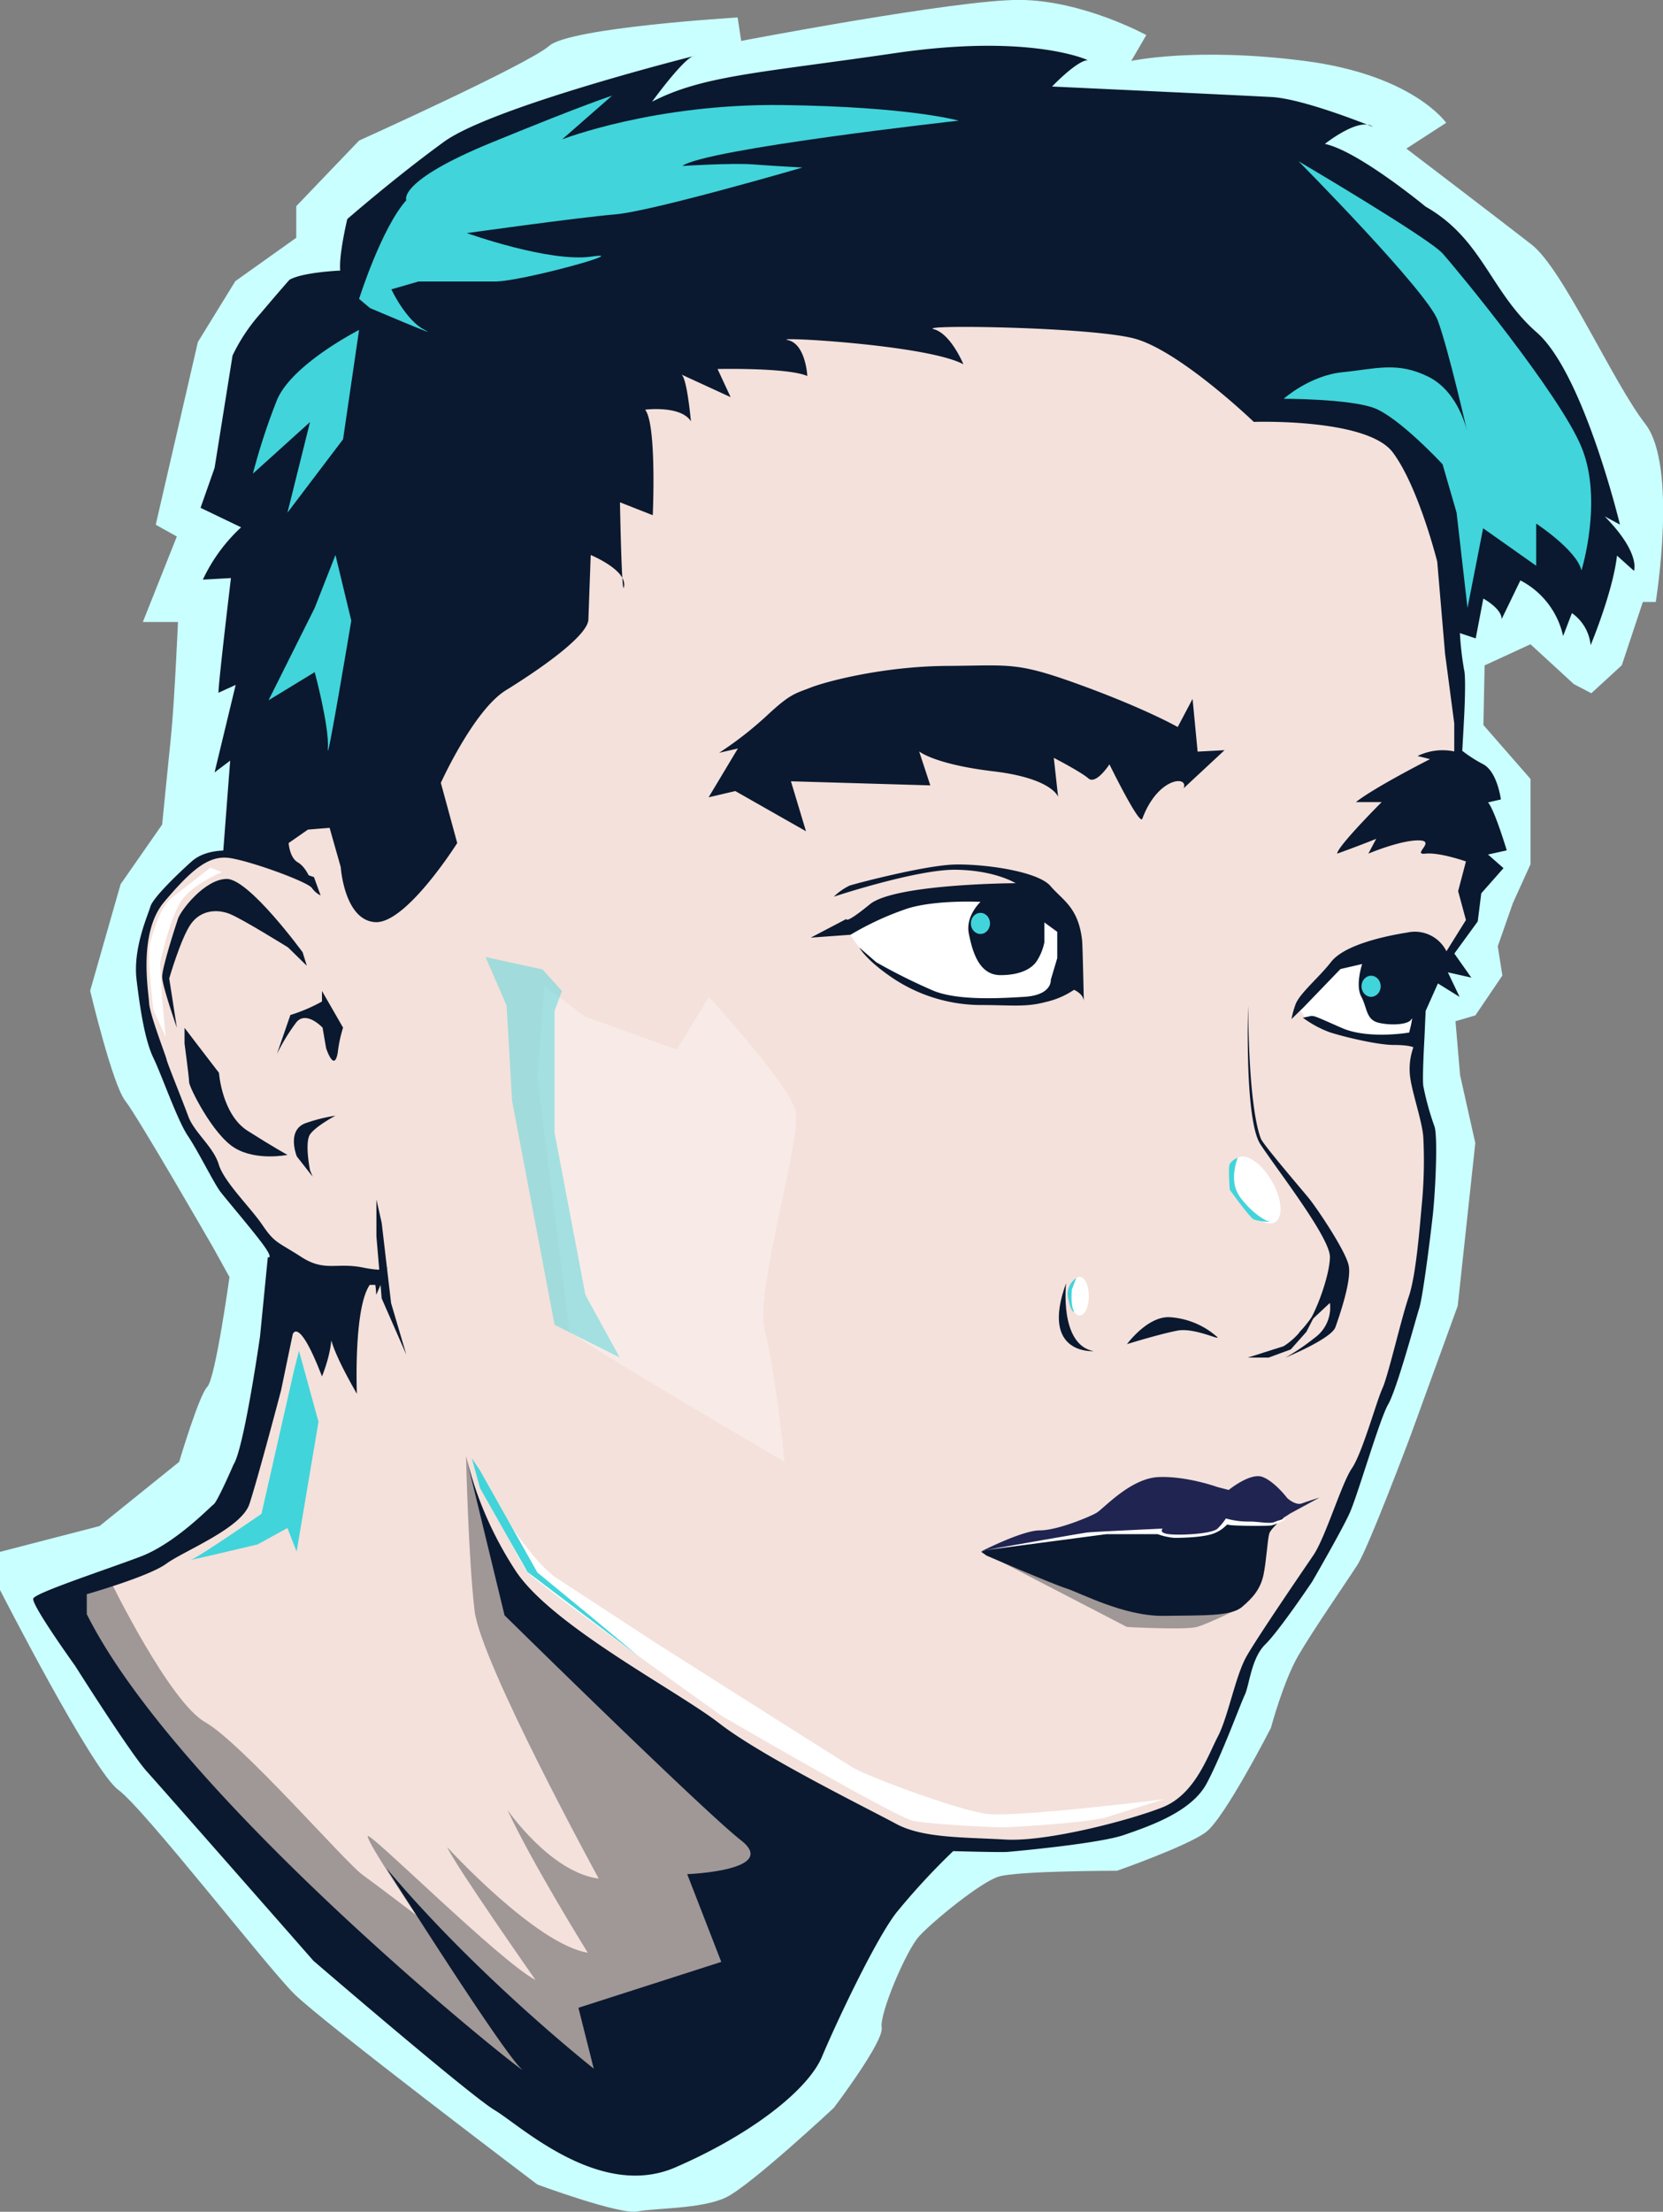 <svg xmlns="http://www.w3.org/2000/svg" viewBox="0 0 362.63 482.1"><rect x="0" y="0" width="362.63" height="482.1" fill="#808080" stroke="none"/><defs><style>.cls-1{fill:#caffff;}.cls-2{fill:#f4e1db;}.cls-3,.cls-5{fill:#fff;}.cls-4{fill:#a09797;}.cls-5{opacity:0.33;}.cls-6,.cls-7{fill:#41d4da;}.cls-7{opacity:0.46;}.cls-8{fill:#0a192f;}.cls-9{fill:#202450;}</style></defs><g id="Layer_6" data-name="Layer 6"><path class="cls-1" d="M100.53,426.92s20.17,39.48,25.79,43.57,32.17,38.3,38.3,44.42,53.1,41.62,53.1,41.62,18,6.64,21.78,5.87,14-.51,19.33-3.06,23.52-19.53,23.52-19.53,10.95-14.43,10.44-17.49,5.36-16.85,8.17-19.92,13.27-11.74,17.36-13,25.79-1.27,25.79-1.27,15.32-5.37,19.4-8.43S377.66,457,377.66,457s2.72-10.18,6-15.81,10.38-15.87,12.85-19.71,11.65-28.31,11.65-28.31L418.4,365l3.83-35.49-3.32-14.81-1-11.74,4.34-1.28,5.88-8.68-1-6.38,3.31-9.45,3.83-8.43V250.15L424,238.4l.26-13,10-4.61,9.45,8.68,3.82,2,6.65-6.11,4.59-13.8h2.81s4.85-29.62-2.29-38.81-17.88-33.7-24.77-39.07-27.32-20.93-27.32-20.93l8.68-5.62S408.7,96.7,385,93.64s-37.79,0-37.79,0L350.49,88s-14-7.66-27.83-7.66-60.51,8.94-60.51,8.94l-.77-5.11s-36.51,2.17-41.1,6.19S178.83,111,178.83,111l-13.7,14.3v6.89l-13.28,9.45-8.17,13.27-9.19,39.83,4.6,2.56-7.41,18.64h7.66s-.77,17.61-1.53,25-1.92,19.15-1.92,19.15l-9.06,13-6.64,23.23s4.85,20.43,7.66,24S147,352.28,147,352.28l3.57,6.44s-3.06,22.15-4.85,23.94S139.6,399,139.6,399l-17.37,14-21.7,5.62Z" transform="translate(-100.53 -80.36)"/></g><g id="Layer_5" data-name="Layer 5"><path class="cls-2" d="M359.19,470.92l5.6-6.56,7.15-19.15,2.68-5.74,11.1-15.32,8.43-16,7.15-19.79,6.51-19.53,3.7-20.93.77-16.85L410,317.3l-.13-10.73,2.43-12.12,5.61-8.43,4.34-6.68-1.14-11.7-1.28-16.47-.77-5.11-.51-19-1.66-25.66-11.1-26.17-28.6-10L342.7,141.64H307.21l-39.57,11.62-28.09,2.17-22.72,17.48-11.11,26.81-26.89,51.71-20.34,6.89-6.83,7.48-6.45,1.58-5.49,4.6-6,7.4-2.55,8.81.64,8.17,1.79,9.07,4,14.22,5.75,9,5.1,8.17,6,8.3,8.3,11.49-2.81,24.25L152.74,404,140,418l-16,5.49-8.55,5.23,3.57,10L134,462.83l52.21,54.26,32,22.72s27.2-1.41,28.22-2,18.64-31.66,18.64-31.66l11.1-14.56,31.53-8.81,23.11-1.27,17.45-3.07,9.36-4.46,2-2.43" transform="translate(-100.53 -80.36)"/><path class="cls-3" d="M285.26,283.09s4,7.06,9.83,9.7,12,5.44,12,5.44h10.13l11.57-.42,3.11-4.3.29-7.57-.68-5.62s-18.89-5.15-19.32-5.23S294.36,277,294.36,277Z" transform="translate(-100.53 -80.36)"/><polygon class="cls-3" points="283.16 219.7 284.77 222.04 293.83 225.11 302.43 226.85 308.47 226.3 308.85 218.94 300.72 207.45 290.64 210.51 283.16 219.7"/><path class="cls-4" d="M124.7,425.13s12.77,26.21,20.6,30.64,30.47,30.46,34.21,33.19,11.81,8.87,11.81,8.87-10.62-15.68-10.62-17.21,28.77,27.23,36.6,31.32c0,0-17.87-25.54-19.24-28.94,0,0,19.24,21.11,30.64,23,0,0-12.08-19.41-17.53-31.15,0,0,9.36,13.62,19.92,15,0,0-25.71-47-27.07-58.38s-1.87-33.71-1.87-33.71,7.32,27.75,13.11,33.54,51.23,45.1,51.23,45.1L274,496.79l-15.49,22.12s-23,17.54-23.49,17.54-24.51-1-24.51-1l-47.32-45.11-46-54.3-1.74-9.53Z" transform="translate(-100.53 -80.36)"/><path class="cls-4" d="M314.49,418.53,346.28,435s12.63.68,15.19,0,9.83-4.34,9.83-4.34l2.42-6s-24.85,2.73-25.44,2.3-23.92-5.48-23.92-5.48l-9.87-2.91h0l1.15.9h0l-1.15-.9h0" transform="translate(-100.53 -80.36)"/><ellipse class="cls-3" cx="374.49" cy="339.74" rx="3.89" ry="8.12" transform="translate(-220.23 152.4) rotate(-30)"/><ellipse class="cls-3" cx="235.41" cy="282.53" rx="2.03" ry="4.21"/><path class="cls-3" d="M205.21,402.12s7.92,17.94,10.34,20.88,42.39,31.4,42.39,31.4,37.91,22.09,41.74,22.86,17.23,1.4,19.41,1.4,19.14-1,23.1-2.3,12.26-3.83,12.26-3.83-32.68,4.09-38.94,3.19-25.53-8-29-10.08-43-27.19-43-27.19l-21.7-14.17S216.06,421.08,205.21,402.12Z" transform="translate(-100.53 -80.36)"/><path class="cls-3" d="M148.91,270.45s-6.51,2.63-9,6.49-4.46,13.36-4.46,13.36l.44,8,.77,8.1L134,300.57s-1.6-11.8-.64-15.06,2.23-7.66,4.92-9.7,8.1-6.32,8.1-6.32Z" transform="translate(-100.53 -80.36)"/><path class="cls-5" d="M228.19,302l19.92,7.15,7-11.49s17.44,19,18.89,24.84-9,39.5-6.72,47.92S271.6,399,271.6,399s-47-27.58-47-28.6-6.9-55.14-6.9-55.14l1.54-19.92Z" transform="translate(-100.53 -80.36)"/><path class="cls-6" d="M370.43,332.71s-2.05,5,.37,8.39,5.59,5.45,6.67,5.56a11.19,11.19,0,0,1-3.58-.51c-.93-.51-5.19-6.45-5.19-6.45s-.42-4.79,0-5.64A3.7,3.7,0,0,1,370.43,332.71Z" transform="translate(-100.53 -80.36)"/><path class="cls-6" d="M333.38,362.89a4.09,4.09,0,0,1,1.83-3.92l-.93,2.41s-.39,3.26.46,4.91C334.74,366.29,334.06,366.7,333.38,362.89Z" transform="translate(-100.53 -80.36)"/><path class="cls-6" d="M164.62,379.17l-7.07,31.16s-13.78,9.52-15.32,10S156.7,417,156.7,417l6.51-3.58,2,5.15,4.77-28.3-4.26-15.49Z" transform="translate(-100.53 -80.36)"/><polygon class="cls-6" points="104.68 320.55 117.19 342.77 128.68 352.21 138.97 360.79 115.02 342.64 104.68 324.38 102.89 317.87 104.68 320.55"/><polygon class="cls-7" points="120.93 220.34 120.93 246.89 127.66 282.27 135.15 295.92 120.93 288.77 111.66 239.91 110.47 219.18 105.87 208.6 118.3 211.32 122.55 216 120.93 220.34"/></g><g id="Layer_2" data-name="Layer 2"><path class="cls-8" d="M315.64,419.43s14.17,6.12,17.36,7.14,12.64,6.13,21.32,6,14.55.13,17-1.91,4.08-4,4.72-7,.89-7.92,1.28-9.07,3.15-3.4,3.15-3.4l-9.79-.84s-8.94.22-9.32,0-19.91,1.44-20.3,1.44-16.08,4-16.47,4-6.12,1.66-6.12,1.66l-4,1.15Z" transform="translate(-100.53 -80.36)"/><path class="cls-9" d="M314.49,418.53s8.94-4.59,12.77-4.59,10.85-2.94,12.38-3.83,7.4-7.54,13.53-7.79S366,404.49,366,404.49l2.46.64s4.72-3.87,7.4-2.83,5.37,4.61,5.37,4.61,1.78,1.66,3.19,1.15,3.83-1.27,3.83-1.27l-6.51,3.54s-2.81,2.07-5.24,2.2a72.53,72.53,0,0,1-8.42-.64s-.13,1.66-2.81,2.68-8.94,1-10.6.52.39-1.28-6.13-.77-11.71.64-17.15,1.53S314.49,418.53,314.49,418.53Z" transform="translate(-100.53 -80.36)"/><path class="cls-8" d="M249.13,162l10.72,4.93L257,160.79s15.32-.34,19.57,1.53c0,0-.34-7-4.25-7.83s30.46,1,38.29,5.28c0,0-2.72-6.64-6.46-7.66s33.7-.51,43.57,2,26.21,18.21,26.21,18.21,24.68-.85,30.3,6.64,9.7,23.83,9.7,23.83l1.71,20.08,2,15.15v6.13a12.46,12.46,0,0,0-8,1l2.72.68s-12.08,6.13-16.17,9.37h5.62s-9.7,9.7-9.7,11.23c0,0,4.76-1.7,8.51-3.23l-1.71,3.23s6.81-2.89,10.9-2.89-1.53,3.23,1.53,2.89,8.85,1.7,8.85,1.7l-1.7,6.47,1.7,6.3-4.25,6.81a7.69,7.69,0,0,0-8.51-4.09c-6.3,1-14,3-16.66,6.43s-7,6.95-7.79,9.38a19.6,19.6,0,0,0-.83,3.06l2.68-2.61,8-8.3,4.73-1.09s-1.54,4.6-.2,7.09,1,5.1,3.9,5.74,6.44.32,7-.76-.45,2.87-.45,2.87-8.93,1.53-14.68-1-5.87-2.62-6.7-2.62l-1.79.39a23.64,23.64,0,0,0,5.75,3.13c3,1,10.53,2.8,14,2.8s4.34.51,4.34.51a13.94,13.94,0,0,0-.77,5.88c.26,3.44,2.81,10.47,2.94,13.91a100.4,100.4,0,0,1-.26,13.66c-.51,5.36-1.27,16.09-2.93,20.94s-4.47,17.23-5.75,20-4.34,14-6.63,17.36-5.75,15.07-8.43,19-12.13,17.75-14.55,22-4,13.15-6.26,17.49-5,12.64-12.13,15.45-25.15,7.53-34.21,7-18-.26-23.87-3.45-29.24-14.68-38.43-21.83S221.3,435,213.13,423a80,80,0,0,1-11-25.28l8.42,34.73s43.15,42.46,51.58,49.06-11.75,7.36-11.75,7.36L257.81,508l-31.15,10L230,531.26s-25.28-19.92-45.19-43.66c0,0,25,39.57,29.36,43.66s-74-57.58-94.72-99.07v-4.34S133,424,136.79,421.21s16.34-7.66,18.12-13,6.9-24.76,6.9-24.76l2.55-12.26s1.28-4.08,6.38,9.19c0,0,2.56-6.13,2-10.21,0,0-2,.76,5.61,14,0,0-.76-18.64,2.81-23.74h1.15s.13-.26.26,2.17l1.78-4.09.77-2s.26,1.28-5.49.13-8.3,1-13.4-2.3-5.75-2.94-8.43-6.89-8.42-9.45-9.57-13.28-5.37-7-6.64-10.47-4.6-11.62-4.73-12.38-3.7-9.83-3.82-12.39-2.43-15.23,3.31-22,9.58-10.2,14.17-9.56,16.86,5.11,18,6.51a5,5,0,0,0,1.92,1.66l-1.45-4-1.42-.48-15.26-5.14s-6.3-1.1-10,2.22-8.51,8.08-9,9.87-3.83,9-3,15.91S132.19,307.26,134,311s5.19,13.53,7.49,16.94,5.7,10.38,7.15,12.25,7.49,8.94,9.53,11.83.76,2.38.76,2.38l-1.7,17.28s-3.49,24.43-5.78,27.92c0,0-3.49,8.08-4.34,8.68s-8.35,8.51-16,11.4-22.81,7.83-23.32,9.11,9.1,14.64,9.1,14.64,12,19,15.66,23.06,36.34,41.28,36.34,41.28,34.13,29.36,39.58,32.59,22.81,19.58,39.32,12.43,28.93-16.85,32-24.17,11.57-25.36,16.17-31.32a150.92,150.92,0,0,1,12.42-13.45s10.34.3,11.87.17,19.92-1.79,25.41-3.7,14.68-5,18-11.23,7.27-17.11,8.3-19.28,1.4-8,4.46-11,10.22-13.66,10.22-13.66,6.38-11,8.17-14.94,6.51-20.42,8.42-23.74,6-18.51,6.77-20.94,2.3-14.42,2.93-20,1.15-17.62.39-19.66a60.62,60.62,0,0,1-2.43-8.81c-.25-1.91.26-10.59.26-10.59l.25-5.75,2.68-6,4.73,2.94-2.56-5.36,5.11,1.15-3.7-5.24,5.1-7,.77-6.13,4.85-5.49L425,266.62l4.09-.9s-2.68-8.93-4.09-10.46l2.81-.64s-.76-6-3.83-7.66a30.33,30.33,0,0,1-4.59-2.94l.38-6.89s.51-9.07,0-10.85a67.51,67.51,0,0,1-.9-7.92l3.45,1.15,1.66-8.68s4,2.17,4,4.47l4.08-8.43A18,18,0,0,1,441.38,219l1.92-5a9.67,9.67,0,0,1,4.08,7s4.85-11.61,5.75-19.53l3.7,3.32s1.53-3.83-6.38-11.87l3.32,1.78s-7.92-32.93-18.13-41.87-11.75-20.3-24.26-27.44c0,0-14.68-12.13-21.95-13.66,0,0,7.53-6,10.46-3.71,0,0-14.93-6.12-22.08-6.51s-47.87-2.29-47.87-2.29,5.36-5.62,7.78-5.75c0,0-12.38-5.87-42-1.53s-41.87,4.85-53,10.59c0,0,7.24-10,9.28-10,0,0-44.08,11.07-54.64,18.73s-21.1,16.85-21.1,16.85-1.88,7.83-1.54,11.23c0,0-8.17.34-11.06,2,0,0-1.7,1.88-6.3,7.32a39.31,39.31,0,0,0-6.12,9.19l-3.92,24.51-3.06,8.69,8.85,4.25a36.52,36.52,0,0,0-8.34,11.4l6.12-.34s-2.72,22.64-2.72,25l3.75-1.71-4.6,19.07,3.4-2.56-1.53,20,9,2.39,8.26,3.15,1.83.46s-1-2.8-2.81-3.83-2-4.21-2-4.21l4.21-2.93,4.72-.39,2.43,8.56s.77,11.61,7.53,12,17.87-17.24,17.87-17.24L196.66,251s7.15-15.83,14.17-20.17,17.62-11.61,18-15.32l.51-14.17s7.79,3.19,7.28,6.77-.9-18.26-.9-18.26l7.15,2.81s.9-19.79-1.66-23c0,0,7.79-1,10,2.56C251.17,172.28,250.4,162.91,249.13,162Z" transform="translate(-100.53 -80.36)"/><path class="cls-8" d="M282.35,275.81s18.1-6,26.65-5.87,13,2.93,13,2.93-26.3.11-31.79,4.6-5.1,3.19-5.1,3.19l-7.79,4.08,8.68-.63a64.11,64.11,0,0,1,12.51-5.75c6.26-1.91,15.83-1.42,15.83-1.42s-3.32,3.08-2.55,6.91,2.17,9.06,6.89,9.06,7-1.65,7.92-3.06a11.83,11.83,0,0,0,1.66-4.08v-4.35l2.81,2.05v5.74l-1.41,4.73s.38,3.31-5.74,3.7-14.56.76-19.73-1.28a126.26,126.26,0,0,1-12.57-6.25l-3.7-3.2s1.4,2.69,7.27,6.64a34.83,34.83,0,0,0,19.28,5.88c6.51,0,9.7.51,14-.64a18.26,18.26,0,0,0,6.26-2.68s2.11.89,2.14,2.55c0,.46-.22-10.68-.36-13.14-.76-7.41-4.29-8.93-6.89-12-2.75-3.26-14.42-4.85-20.81-4.72s-21.44,4.08-23,4.59A12.88,12.88,0,0,0,282.35,275.81Z" transform="translate(-100.53 -80.36)"/><path class="cls-8" d="M260.87,252.79l15.41,8.76L273,250.66l30.39.89-2.43-7.4s3.36,2.81,16.21,4.34,14.09,5.57,14.09,5.57l-.94-8.51s5.83,3,7.53,4.47,4.6-3.06,4.6-3.06,6.58,13.46,7.17,11.87c3.42-9.2,10.21-9.44,9-6.64l8.93-8.31-5.87.31-1.1-11.49-3.24,6.13s-6.85-3.92-21.06-9.11-15.31-4.29-29.19-4.21-26.3,3.36-29.79,4.72-4.47,1.37-9.57,6.13a78.19,78.19,0,0,1-10.39,8.09l4.09-.94-6.38,10.64Z" transform="translate(-100.53 -80.36)"/><path class="cls-8" d="M372.7,299.54s-.74,21.5,2,28.87a7.3,7.3,0,0,0,.69,1.4c3.57,5.45,15.14,20.25,15.14,24.51s-3.74,14.47-6.29,16.34,6.29-6.3,6.29-6.3a8.15,8.15,0,0,1-3.4,7.66,46.87,46.87,0,0,1-6.3,4.26s10-4.09,10.9-6.64,3.57-10.21,2.89-13.45-7-12.59-8.68-14.64-10-11.74-10.47-13S372.87,321.51,372.7,299.54Z" transform="translate(-100.53 -80.36)"/><path class="cls-8" d="M333,360.06s-1.53,13.41,6,14.81C339,374.87,327.26,375.77,333,360.06Z" transform="translate(-100.53 -80.36)"/><path class="cls-8" d="M346.28,373.34s4.46-6.12,9.32-5.87a17.25,17.25,0,0,1,10.08,4.08c1.92,1.54-4.47-1.91-8.42-1.15S346.28,373.34,346.28,373.34Z" transform="translate(-100.53 -80.36)"/><path class="cls-8" d="M372.61,376.28l7.84-2.49a15.77,15.77,0,0,0,3.56-3.13c2-2.23,4.27-5.62,4.27-5.62l-2.88,5.62L382,374.49l-4.85,1.79Z" transform="translate(-100.53 -80.36)"/><path class="cls-8" d="M166.53,287.94s-11.74-16.09-16.59-16-10,6.89-10.6,8.68-3.45,10.6-3.45,12.64,3.2,11.1,3.2,11.1l-1.66-10.72s2.55-8.81,4.72-11.87,5.74-3.32,8.55-2.17,12.64,7.27,12.64,7.27l4.09,4Z" transform="translate(-100.53 -80.36)"/><path class="cls-8" d="M142.91,307.21l5.37,7s.63,9.07,6.25,12.64,8.68,5.24,8.68,5.24-6.76,1.4-11.55-1.54-9.89-13.27-9.89-14.29-1-8.43-1-8.43V304.4Z" transform="translate(-100.53 -80.36)"/><path class="cls-8" d="M163.85,301.6a35.86,35.86,0,0,0,6.89-2.94v-2.3l4.6,8a28.54,28.54,0,0,0-1.15,5.37c-.76,4.59-2.55-.9-2.55-.9l-.77-4.47s-3.57-3.83-5.74-1.14a43.52,43.52,0,0,0-4.22,6.89Z" transform="translate(-100.53 -80.36)"/><path class="cls-8" d="M173.68,323.55s-4.34,2.3-5.55,4.09,0,7.79,0,7.79l.57,1.4-3.44-4.39s-2.43-5.95,2.17-7.35A35.17,35.17,0,0,1,173.68,323.55Z" transform="translate(-100.53 -80.36)"/><polygon class="cls-8" points="83.23 266.55 85.28 284.04 88.6 295.28 83.23 283.02 82.08 269.49 82.08 261.45 83.23 266.55"/></g><g id="Layer_4" data-name="Layer 4"><path class="cls-6" d="M178.83,152.28s-14.72,7.49-17.92,15.32a135.48,135.48,0,0,0-5.23,16l12.45-11.24-4.92,19.75,12.13-16Z" transform="translate(-100.53 -80.36)"/><path class="cls-6" d="M189.13,124s-2.13-4.08,18.64-12.59S234,101.21,234,101.21l-10.89,9.53s20.08-7.83,48-7.48,38.46,3.4,38.46,3.4-55.12,6.13-60.24,9.87c0,0,10.88-.68,15.31-.34s10.89.68,10.89.68-32.68,9.53-40.85,10.22-32.34,4.08-32.34,4.08,18,6.47,27.23,5.11-15.32,5.44-21.1,5.44H191.77l-5.9,1.71s3.17,6.8,7.26,8.85-11.92-4.77-11.92-4.77l-2.38-2S183.67,130.14,189.13,124Z" transform="translate(-100.53 -80.36)"/><path class="cls-6" d="M415.09,181.55l3.06,10.56,2.38,20.76,3.41-17.36,11.57,8.17v-9.19s8.85,5.79,9.87,10.21c0,0,4.77-15.32,0-26.89S418.15,139,415.09,135.6s-31.4-20.09-31.4-20.09,28,28.26,30.37,34.72,6.47,24.51,6.47,24.51-1.7-8.85-8.51-12.25-11.57-1.7-18.72-1-12.85,5.79-12.85,5.79,14.21,0,19.66,2S415.09,181.55,415.09,181.55Z" transform="translate(-100.53 -80.36)"/><path class="cls-6" d="M169.15,212.87,159.09,233l10.06-6.13s3.21,11.85,2.87,16.65,5.11-27.88,5.11-27.88l-3.45-14.3Z" transform="translate(-100.53 -80.36)"/><path class="cls-3" d="M315.51,418.23s20.68-3.66,22.13-3.83,16.42-.85,16.42-.85-1.18,1.11,2.09,1.28,8.83-.26,9.88-1.28a13.77,13.77,0,0,0,1.82-2.21,17.72,17.72,0,0,0,4.76.68c2.13-.08,4.69.58,5.84.09a14.18,14.18,0,0,1,2.59-.77,9.15,9.15,0,0,1-3.32,1.53c-1.44.17-9,.09-9.36-.17s-.76.94-3.06,1.87-7.24,1-8.68,1a13.82,13.82,0,0,1-3.66-.81H341.8Z" transform="translate(-100.53 -80.36)"/><ellipse class="cls-6" cx="213.79" cy="201.28" rx="2.09" ry="2.3"/><ellipse class="cls-6" cx="298.98" cy="214.98" rx="2.09" ry="2.3"/></g></svg>